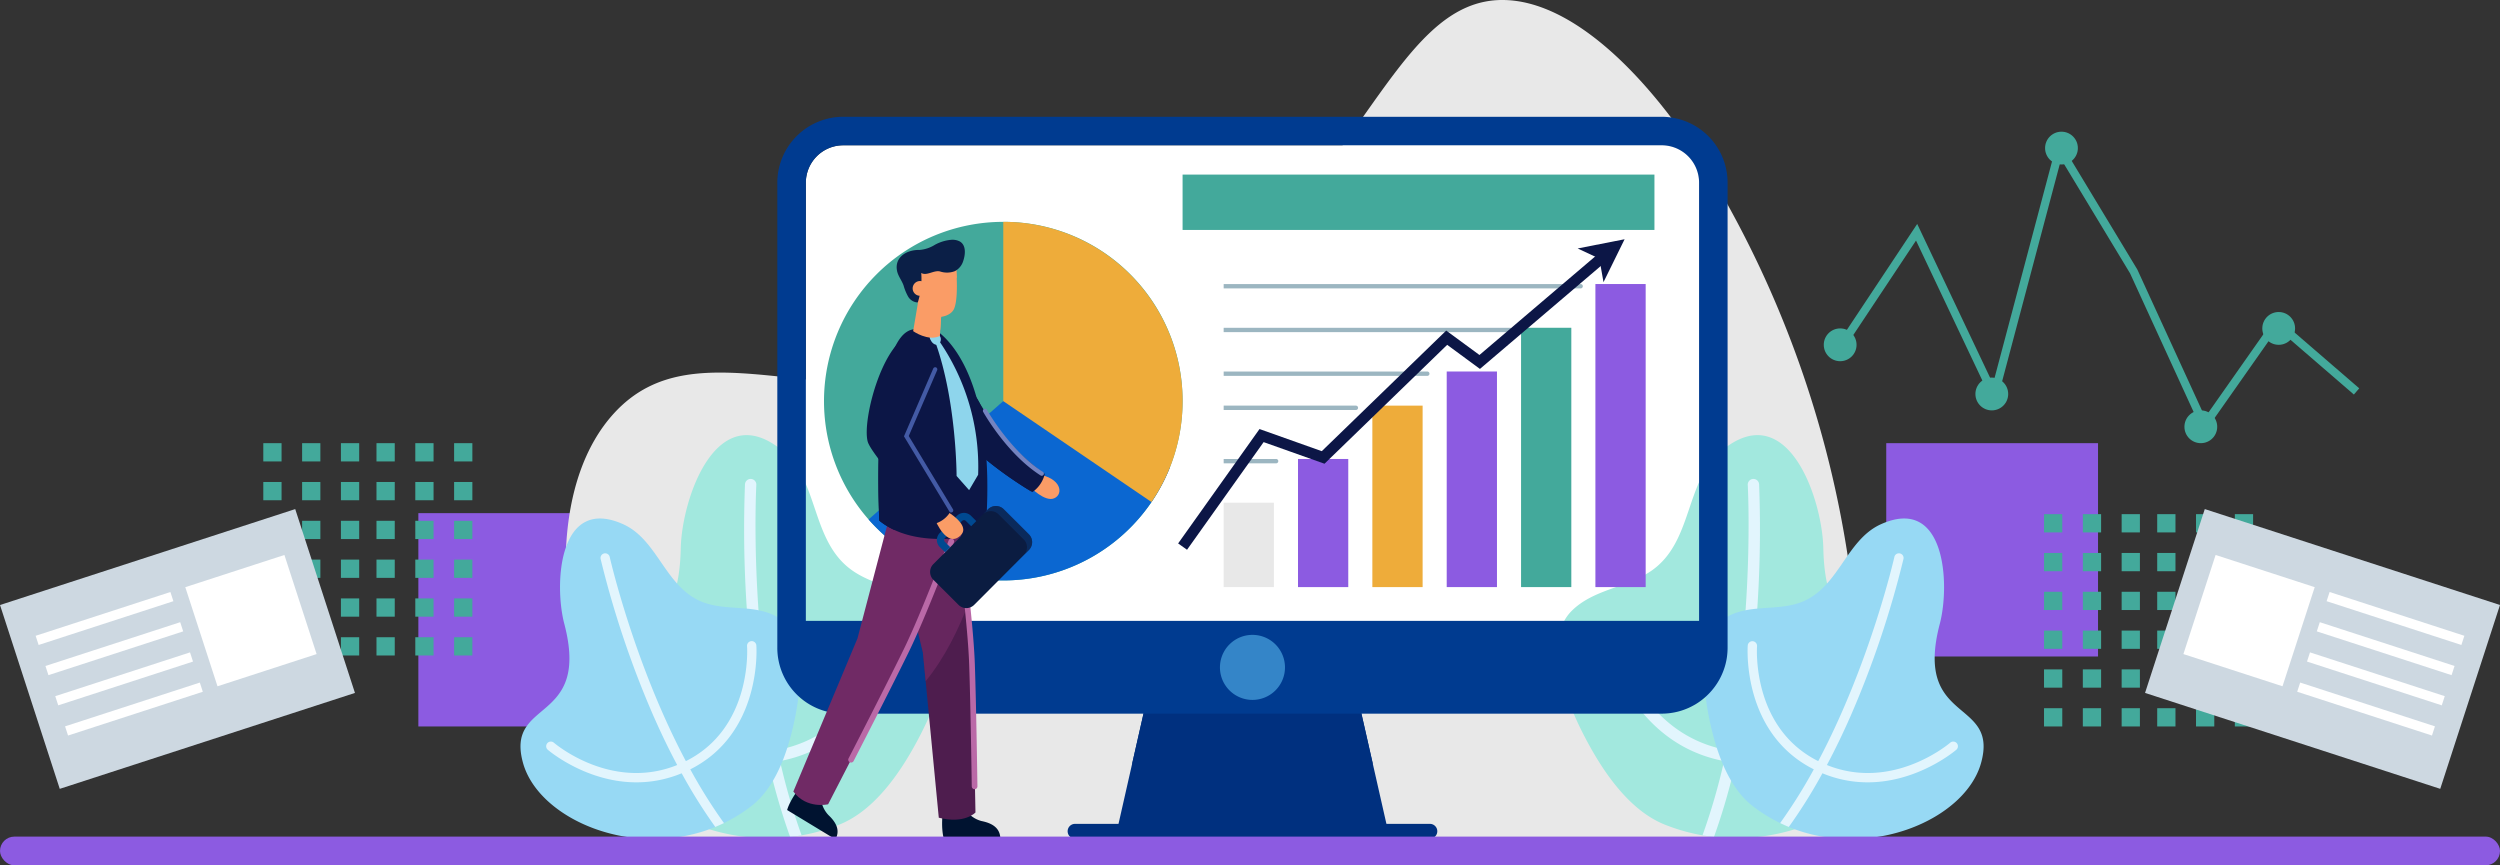 <svg xmlns="http://www.w3.org/2000/svg" xmlns:xlink="http://www.w3.org/1999/xlink" width="610" height="211.133" viewBox="0 0 610 211.133">
  <rect x="0" y="0" width="610" height="211.133" fill="#333333" stroke="none"/>
  <defs>
    <clipPath id="clip-path">
      <rect id="Rectángulo_63790" data-name="Rectángulo 63790" width="357" height="207.633" fill="none"/>
    </clipPath>
    <clipPath id="clip-path-3">
      <rect id="Rectángulo_63778" data-name="Rectángulo 63778" width="58.727" height="25.803" fill="none"/>
    </clipPath>
    <clipPath id="clip-path-4">
      <rect id="Rectángulo_63779" data-name="Rectángulo 63779" width="15.985" height="22.987" fill="none"/>
    </clipPath>
    <clipPath id="clip-path-5">
      <rect id="Rectángulo_63780" data-name="Rectángulo 63780" width="17.355" height="34.402" fill="none"/>
    </clipPath>
    <clipPath id="clip-path-6">
      <rect id="Rectángulo_63781" data-name="Rectángulo 63781" width="15.16" height="27.385" fill="none"/>
    </clipPath>
    <clipPath id="clip-path-7">
      <rect id="Rectángulo_63782" data-name="Rectángulo 63782" width="12.779" height="39.225" fill="none"/>
    </clipPath>
    <clipPath id="clip-path-8">
      <rect id="Rectángulo_63783" data-name="Rectángulo 63783" width="12.009" height="11.992" fill="none"/>
    </clipPath>
    <clipPath id="clip-path-9">
      <rect id="Rectángulo_63784" data-name="Rectángulo 63784" width="5.808" height="7.944" fill="none"/>
    </clipPath>
    <clipPath id="clip-path-10">
      <rect id="Rectángulo_63785" data-name="Rectángulo 63785" width="10.621" height="8.629" fill="none"/>
    </clipPath>
  </defs>
  <g id="Grupo_182868" data-name="Grupo 182868" transform="translate(-495 -386.867)">
    <g id="Grupo_182864" data-name="Grupo 182864" transform="translate(955.245 586.893) rotate(-90)">
      <rect id="Rectángulo_45220" data-name="Rectángulo 45220" width="52.05" height="51.675" transform="translate(91.892 51.675) rotate(180)" fill="#8c5be1"/>
      <g id="Grupo_152581" data-name="Grupo 152581" transform="translate(22.769 38.497)">
        <g id="Grupo_152556" data-name="Grupo 152556" transform="translate(0 27.617)">
          <rect id="Rectángulo_45221" data-name="Rectángulo 45221" width="4.456" height="4.456" transform="translate(47.349 18.94)" fill="#43a99b"/>
          <rect id="Rectángulo_45222" data-name="Rectángulo 45222" width="4.456" height="4.456" transform="translate(37.879 18.94)" fill="#43a99b"/>
          <rect id="Rectángulo_45223" data-name="Rectángulo 45223" width="4.456" height="4.456" transform="translate(28.409 18.94)" fill="#43a99b"/>
          <rect id="Rectángulo_45224" data-name="Rectángulo 45224" width="4.456" height="4.456" transform="translate(18.94 18.94)" fill="#43a99b"/>
          <rect id="Rectángulo_45225" data-name="Rectángulo 45225" width="4.456" height="4.456" transform="translate(9.47 18.94)" fill="#43a99b"/>
          <rect id="Rectángulo_45226" data-name="Rectángulo 45226" width="4.456" height="4.456" transform="translate(0 18.94)" fill="#43a99b"/>
          <rect id="Rectángulo_45232" data-name="Rectángulo 45232" width="4.456" height="4.456" transform="translate(47.349 9.47)" fill="#43a99b"/>
          <rect id="Rectángulo_45233" data-name="Rectángulo 45233" width="4.456" height="4.456" transform="translate(37.879 9.47)" fill="#43a99b"/>
          <rect id="Rectángulo_45234" data-name="Rectángulo 45234" width="4.456" height="4.456" transform="translate(28.409 9.47)" fill="#43a99b"/>
          <rect id="Rectángulo_45235" data-name="Rectángulo 45235" width="4.456" height="4.456" transform="translate(18.94 9.47)" fill="#43a99b"/>
          <rect id="Rectángulo_45236" data-name="Rectángulo 45236" width="4.456" height="4.456" transform="translate(9.47 9.47)" fill="#43a99b"/>
          <rect id="Rectángulo_45237" data-name="Rectángulo 45237" width="4.456" height="4.456" transform="translate(0 9.47)" fill="#43a99b"/>
          <rect id="Rectángulo_45243" data-name="Rectángulo 45243" width="4.456" height="4.456" transform="translate(47.349)" fill="#43a99b"/>
          <rect id="Rectángulo_45244" data-name="Rectángulo 45244" width="4.456" height="4.456" transform="translate(37.879)" fill="#43a99b"/>
          <rect id="Rectángulo_45245" data-name="Rectángulo 45245" width="4.456" height="4.456" transform="translate(28.409)" fill="#43a99b"/>
          <rect id="Rectángulo_45246" data-name="Rectángulo 45246" width="4.456" height="4.456" transform="translate(18.94)" fill="#43a99b"/>
          <rect id="Rectángulo_45247" data-name="Rectángulo 45247" width="4.456" height="4.456" transform="translate(9.47)" fill="#43a99b"/>
          <rect id="Rectángulo_45248" data-name="Rectángulo 45248" width="4.456" height="4.456" fill="#43a99b"/>
        </g>
        <g id="Grupo_152580" data-name="Grupo 152580" transform="translate(0)">
          <rect id="Rectángulo_45221-2" data-name="Rectángulo 45221" width="4.456" height="4.456" transform="translate(47.349 18.94)" fill="#43a99b"/>
          <rect id="Rectángulo_45222-2" data-name="Rectángulo 45222" width="4.456" height="4.456" transform="translate(37.879 18.94)" fill="#43a99b"/>
          <rect id="Rectángulo_45223-2" data-name="Rectángulo 45223" width="4.456" height="4.456" transform="translate(28.409 18.94)" fill="#43a99b"/>
          <rect id="Rectángulo_45224-2" data-name="Rectángulo 45224" width="4.456" height="4.456" transform="translate(18.94 18.94)" fill="#43a99b"/>
          <rect id="Rectángulo_45225-2" data-name="Rectángulo 45225" width="4.456" height="4.456" transform="translate(9.47 18.94)" fill="#43a99b"/>
          <rect id="Rectángulo_45226-2" data-name="Rectángulo 45226" width="4.456" height="4.456" transform="translate(0 18.94)" fill="#43a99b"/>
          <rect id="Rectángulo_45232-2" data-name="Rectángulo 45232" width="4.456" height="4.456" transform="translate(47.349 9.47)" fill="#43a99b"/>
          <rect id="Rectángulo_45233-2" data-name="Rectángulo 45233" width="4.456" height="4.456" transform="translate(37.879 9.47)" fill="#43a99b"/>
          <rect id="Rectángulo_45234-2" data-name="Rectángulo 45234" width="4.456" height="4.456" transform="translate(28.409 9.47)" fill="#43a99b"/>
          <rect id="Rectángulo_45235-2" data-name="Rectángulo 45235" width="4.456" height="4.456" transform="translate(18.94 9.47)" fill="#43a99b"/>
          <rect id="Rectángulo_45236-2" data-name="Rectángulo 45236" width="4.456" height="4.456" transform="translate(9.47 9.47)" fill="#43a99b"/>
          <rect id="Rectángulo_45237-2" data-name="Rectángulo 45237" width="4.456" height="4.456" transform="translate(0 9.47)" fill="#43a99b"/>
          <rect id="Rectángulo_45243-2" data-name="Rectángulo 45243" width="4.456" height="4.456" transform="translate(47.349)" fill="#43a99b"/>
          <rect id="Rectángulo_45244-2" data-name="Rectángulo 45244" width="4.456" height="4.456" transform="translate(37.879)" fill="#43a99b"/>
          <rect id="Rectángulo_45245-2" data-name="Rectángulo 45245" width="4.456" height="4.456" transform="translate(28.409)" fill="#43a99b"/>
          <rect id="Rectángulo_45246-2" data-name="Rectángulo 45246" width="4.456" height="4.456" transform="translate(18.94)" fill="#43a99b"/>
          <rect id="Rectángulo_45247-2" data-name="Rectángulo 45247" width="4.456" height="4.456" transform="translate(9.47)" fill="#43a99b"/>
          <rect id="Rectángulo_45248-2" data-name="Rectángulo 45248" width="4.456" height="4.456" fill="#43a99b"/>
        </g>
      </g>
    </g>
    <g id="Grupo_182865" data-name="Grupo 182865" transform="translate(648.755 472.232) rotate(90)">
      <rect id="Rectángulo_45220-2" data-name="Rectángulo 45220" width="52.05" height="51.675" transform="translate(91.892 51.675) rotate(180)" fill="#8c5be1"/>
      <g id="Grupo_152581-2" data-name="Grupo 152581" transform="translate(22.769 38.497)">
        <g id="Grupo_152556-2" data-name="Grupo 152556" transform="translate(0 27.617)">
          <rect id="Rectángulo_45221-3" data-name="Rectángulo 45221" width="4.456" height="4.456" transform="translate(47.349 18.94)" fill="#43a99b"/>
          <rect id="Rectángulo_45222-3" data-name="Rectángulo 45222" width="4.456" height="4.456" transform="translate(37.879 18.94)" fill="#43a99b"/>
          <rect id="Rectángulo_45223-3" data-name="Rectángulo 45223" width="4.456" height="4.456" transform="translate(28.409 18.94)" fill="#43a99b"/>
          <rect id="Rectángulo_45224-3" data-name="Rectángulo 45224" width="4.456" height="4.456" transform="translate(18.94 18.94)" fill="#43a99b"/>
          <rect id="Rectángulo_45225-3" data-name="Rectángulo 45225" width="4.456" height="4.456" transform="translate(9.47 18.94)" fill="#43a99b"/>
          <rect id="Rectángulo_45226-3" data-name="Rectángulo 45226" width="4.456" height="4.456" transform="translate(0 18.94)" fill="#43a99b"/>
          <rect id="Rectángulo_45232-3" data-name="Rectángulo 45232" width="4.456" height="4.456" transform="translate(47.349 9.47)" fill="#43a99b"/>
          <rect id="Rectángulo_45233-3" data-name="Rectángulo 45233" width="4.456" height="4.456" transform="translate(37.879 9.47)" fill="#43a99b"/>
          <rect id="Rectángulo_45234-3" data-name="Rectángulo 45234" width="4.456" height="4.456" transform="translate(28.409 9.47)" fill="#43a99b"/>
          <rect id="Rectángulo_45235-3" data-name="Rectángulo 45235" width="4.456" height="4.456" transform="translate(18.94 9.47)" fill="#43a99b"/>
          <rect id="Rectángulo_45236-3" data-name="Rectángulo 45236" width="4.456" height="4.456" transform="translate(9.47 9.47)" fill="#43a99b"/>
          <rect id="Rectángulo_45237-3" data-name="Rectángulo 45237" width="4.456" height="4.456" transform="translate(0 9.47)" fill="#43a99b"/>
          <rect id="Rectángulo_45243-3" data-name="Rectángulo 45243" width="4.456" height="4.456" transform="translate(47.349)" fill="#43a99b"/>
          <rect id="Rectángulo_45244-3" data-name="Rectángulo 45244" width="4.456" height="4.456" transform="translate(37.879)" fill="#43a99b"/>
          <rect id="Rectángulo_45245-3" data-name="Rectángulo 45245" width="4.456" height="4.456" transform="translate(28.409)" fill="#43a99b"/>
          <rect id="Rectángulo_45246-3" data-name="Rectángulo 45246" width="4.456" height="4.456" transform="translate(18.94)" fill="#43a99b"/>
          <rect id="Rectángulo_45247-3" data-name="Rectángulo 45247" width="4.456" height="4.456" transform="translate(9.47)" fill="#43a99b"/>
          <rect id="Rectángulo_45248-3" data-name="Rectángulo 45248" width="4.456" height="4.456" fill="#43a99b"/>
        </g>
        <g id="Grupo_152580-2" data-name="Grupo 152580" transform="translate(0)">
          <rect id="Rectángulo_45221-4" data-name="Rectángulo 45221" width="4.456" height="4.456" transform="translate(47.349 18.94)" fill="#43a99b"/>
          <rect id="Rectángulo_45222-4" data-name="Rectángulo 45222" width="4.456" height="4.456" transform="translate(37.879 18.94)" fill="#43a99b"/>
          <rect id="Rectángulo_45223-4" data-name="Rectángulo 45223" width="4.456" height="4.456" transform="translate(28.409 18.94)" fill="#43a99b"/>
          <rect id="Rectángulo_45224-4" data-name="Rectángulo 45224" width="4.456" height="4.456" transform="translate(18.94 18.94)" fill="#43a99b"/>
          <rect id="Rectángulo_45225-4" data-name="Rectángulo 45225" width="4.456" height="4.456" transform="translate(9.47 18.94)" fill="#43a99b"/>
          <rect id="Rectángulo_45226-4" data-name="Rectángulo 45226" width="4.456" height="4.456" transform="translate(0 18.94)" fill="#43a99b"/>
          <rect id="Rectángulo_45232-4" data-name="Rectángulo 45232" width="4.456" height="4.456" transform="translate(47.349 9.47)" fill="#43a99b"/>
          <rect id="Rectángulo_45233-4" data-name="Rectángulo 45233" width="4.456" height="4.456" transform="translate(37.879 9.47)" fill="#43a99b"/>
          <rect id="Rectángulo_45234-4" data-name="Rectángulo 45234" width="4.456" height="4.456" transform="translate(28.409 9.47)" fill="#43a99b"/>
          <rect id="Rectángulo_45235-4" data-name="Rectángulo 45235" width="4.456" height="4.456" transform="translate(18.94 9.47)" fill="#43a99b"/>
          <rect id="Rectángulo_45236-4" data-name="Rectángulo 45236" width="4.456" height="4.456" transform="translate(9.47 9.47)" fill="#43a99b"/>
          <rect id="Rectángulo_45237-4" data-name="Rectángulo 45237" width="4.456" height="4.456" transform="translate(0 9.47)" fill="#43a99b"/>
          <rect id="Rectángulo_45243-4" data-name="Rectángulo 45243" width="4.456" height="4.456" transform="translate(47.349)" fill="#43a99b"/>
          <rect id="Rectángulo_45244-4" data-name="Rectángulo 45244" width="4.456" height="4.456" transform="translate(37.879)" fill="#43a99b"/>
          <rect id="Rectángulo_45245-4" data-name="Rectángulo 45245" width="4.456" height="4.456" transform="translate(28.409)" fill="#43a99b"/>
          <rect id="Rectángulo_45246-4" data-name="Rectángulo 45246" width="4.456" height="4.456" transform="translate(18.94)" fill="#43a99b"/>
          <rect id="Rectángulo_45247-4" data-name="Rectángulo 45247" width="4.456" height="4.456" transform="translate(9.47)" fill="#43a99b"/>
          <rect id="Rectángulo_45248-4" data-name="Rectángulo 45248" width="4.456" height="4.456" fill="#43a99b"/>
        </g>
      </g>
    </g>
    <g id="Grupo_182863" data-name="Grupo 182863" transform="translate(622 386.867)">
      <g id="Grupo_182862" data-name="Grupo 182862" clip-path="url(#clip-path)">
        <g id="Grupo_182861" data-name="Grupo 182861">
          <g id="Grupo_182860" data-name="Grupo 182860" clip-path="url(#clip-path)">
            <path id="Trazado_234623" data-name="Trazado 234623" d="M346.807,165.121q-.014,1.572-.058,3.131c-.031,1.19-.08,2.375-.137,3.557-.013.258-.027.511-.04.764-.009.191-.022.382-.035.568q-.1,1.718-.24,3.424c-.013.146-.022.288-.036.435q-.486,5.695-1.43,11.185c-.009.071-.018.138-.031.209,0,0,0,0,0,.009-.115.679-.24,1.354-.364,2.025-.12.6-.24,1.208-.364,1.812q-.506,2.464-1.123,4.884l-.08.306q-.906,3.53-2.034,6.927a1.011,1.011,0,0,1-.036.107c-.355,1.066-.728,2.127-1.119,3.17H54.889q-1.006-1.439-1.958-2.908c-.084-.12-.164-.244-.24-.369a130.04,130.04,0,0,1-7.8-13.774q-.606-1.239-1.186-2.486-.453-.966-.879-1.932a133.438,133.438,0,0,1-6.03-16.291,109.626,109.626,0,0,1-4.844-36.459c.688-13.139,4.445-24.63,11.638-32.521,10.182-11.163,23.311-10.8,39.891-9.071,2.256.235,4.578.5,6.962.755q2.3.253,4.693.5c3.947.4,8.068.755,12.358.968.7.031,1.4.062,2.113.084,1.408.057,2.837.089,4.285.1q3.051.033,6.208-.075c.057,0,.111,0,.169,0,.178,0,.351-.013.529-.022q2.018-.073,4.089-.227c1.208-.084,2.425-.186,3.659-.311.564-.057,1.132-.12,1.7-.186.218-.027.44-.049.661-.08q3.777-.453,7.7-1.181a121.571,121.571,0,0,0,20.252-5.661,121.055,121.055,0,0,0,18.583-8.774,122.22,122.22,0,0,0,27.13-21.6A172.975,172.975,0,0,0,216.116,42.6c1.865-2.411,3.637-4.8,5.342-7.149q2.578-3.563,4.964-6.962C238.029,12.073,246.95-.671,261.532.026c12.872.617,27.006,11.554,40,28.627A184.041,184.041,0,0,1,315.352,49.9a257.19,257.19,0,0,1,29.3,85.676c.906,6.136,1.541,12.255,1.874,18.3.217,3.779.311,7.535.28,11.247" transform="translate(-20.82 0.001)" fill="#e8e8e8"/>
            <path id="Trazado_234624" data-name="Trazado 234624" d="M419.119,111.558V225.017a9.141,9.141,0,0,1-9.134,9.129H210.292a9.136,9.136,0,0,1-9.12-9.129V111.558a9.136,9.136,0,0,1,9.12-9.129H409.986a9.129,9.129,0,0,1,9.134,9.129" transform="translate(-131.544 -66.977)" fill="#fff"/>
            <path id="Trazado_234625" data-name="Trazado 234625" d="M769.365,404.821c-.93-.111-1.859-.242-2.792-.409a46.577,46.577,0,0,1-9.2-2.617c-9.012-3.59-15.528-13.623-19.77-21.855-3.97-7.723-10.452-23.105-2.772-30.475,5.378-5.17,13.31-5.476,19.279-9.616,10.188-7.06,8.1-21.694,16.992-29.173,16.165-13.588,24.7,11.6,24.95,23.705.633,31.1,23.018,16.343,23.134,36.475.105,17.45-23.842,36.924-49.825,33.966" transform="translate(-478.161 -200.588)" fill="#a2e8de"/>
            <path id="Trazado_234626" data-name="Trazado 234626" d="M844.7,388.592c-.69,4.955-1.582,10.241-2.754,15.651-.186.9-.392,1.813-.605,2.721a154.872,154.872,0,0,1-5.258,18.1c-.93-.111-1.859-.242-2.792-.409a154.236,154.236,0,0,0,5.268-18.132q.308-1.353.6-2.708c6.868-32.1,5.208-64.087,5.176-64.626a1.387,1.387,0,1,1,2.769-.157,287.636,287.636,0,0,1-2.4,49.555" transform="translate(-544.88 -220.835)" fill="#e2f5fd"/>
            <path id="Trazado_234627" data-name="Trazado 234627" d="M797.669,477.054c-1.074-.088-2.167-.224-3.285-.416-24.3-4.153-29.65-29.986-29.7-30.247a1.387,1.387,0,0,1,2.722-.537c.048.242,5.058,24.222,27.446,28.049,22.472,3.84,35.563-15.911,35.693-16.111a1.387,1.387,0,0,1,2.329,1.509c-.133.206-12.967,19.569-35.2,17.753" transform="translate(-500.001 -290.808)" fill="#e2f5fd"/>
            <path id="Trazado_234628" data-name="Trazado 234628" d="M855.084,440.8c-.709-.3-1.412-.608-2.111-.949a38.209,38.209,0,0,1-6.667-4.126c-6.3-4.852-9.193-14.228-10.692-21.672-1.4-6.982-3.063-20.569,4.647-24.659,5.4-2.872,11.726-1.335,17.363-3.262,9.62-3.284,11.253-15.3,19.945-19.2,15.8-7.093,16.88,14.69,14.364,24.293C885.458,415.9,906.423,409.281,902,425.186c-3.83,13.788-27.086,23.778-46.917,15.618" transform="translate(-545.62 -239.023)" fill="#97d9f4"/>
            <path id="Trazado_234629" data-name="Trazado 234629" d="M905.106,430c-1.655,3.754-3.544,7.723-5.682,11.727-.349.671-.715,1.342-1.087,2.01a127.043,127.043,0,0,1-8.208,13.1c-.709-.3-1.412-.608-2.111-.949a126.452,126.452,0,0,0,8.221-13.121q.547-1,1.078-2c12.614-23.776,18.48-49.382,18.575-49.814a1.137,1.137,0,1,1,2.219.5,235.884,235.884,0,0,1-13,38.549" transform="translate(-580.665 -255.058)" fill="#e2f5fd"/>
            <path id="Trazado_234630" data-name="Trazado 234630" d="M884.261,484.551c-.828-.31-1.659-.663-2.5-1.064-18.233-8.725-16.662-30.3-16.644-30.518a1.138,1.138,0,0,1,2.267.187c-.016.2-1.442,20.24,15.359,28.279,16.864,8.068,31.619-4.576,31.766-4.7a1.138,1.138,0,0,1,1.5,1.713c-.151.132-14.617,12.528-31.749,6.108" transform="translate(-565.665 -295.509)" fill="#e2f5fd"/>
            <path id="Trazado_234631" data-name="Trazado 234631" d="M95.967,404.821c.931-.111,1.859-.242,2.792-.409a46.577,46.577,0,0,0,9.2-2.617c9.012-3.59,15.528-13.623,19.77-21.855,3.97-7.723,10.453-23.105,2.772-30.475-5.378-5.17-13.31-5.476-19.279-9.616-10.188-7.06-8.1-21.694-16.992-29.173-16.165-13.588-24.7,11.6-24.95,23.705-.633,31.1-23.018,16.343-23.134,36.475-.106,17.45,23.841,36.924,49.825,33.966" transform="translate(-30.172 -200.588)" fill="#a2e8de"/>
            <path id="Trazado_234632" data-name="Trazado 234632" d="M160.259,388.592c.69,4.955,1.581,10.241,2.754,15.651.185.9.391,1.813.605,2.721a154.922,154.922,0,0,0,5.258,18.1c.931-.111,1.859-.242,2.792-.409a154.162,154.162,0,0,1-5.268-18.132q-.309-1.353-.6-2.708c-6.868-32.1-5.208-64.087-5.176-64.626a1.387,1.387,0,1,0-2.769-.157,287.662,287.662,0,0,0,2.4,49.555" transform="translate(-103.081 -220.835)" fill="#e2f5fd"/>
            <path id="Trazado_234633" data-name="Trazado 234633" d="M104.491,477.054c1.074-.088,2.167-.224,3.285-.416,24.3-4.153,29.65-29.986,29.7-30.247a1.387,1.387,0,0,0-2.722-.537c-.048.242-5.058,24.222-27.446,28.049-22.472,3.84-35.563-15.911-35.693-16.111a1.387,1.387,0,1,0-2.328,1.509c.133.206,12.967,19.569,35.2,17.753" transform="translate(-45.16 -290.808)" fill="#e2f5fd"/>
            <path id="Trazado_234634" data-name="Trazado 234634" d="M47.536,440.8c.709-.3,1.412-.608,2.111-.949a38.2,38.2,0,0,0,6.667-4.126c6.3-4.852,9.193-14.228,10.693-21.672,1.4-6.982,3.063-20.569-4.648-24.659-5.4-2.872-11.726-1.335-17.363-3.262-9.62-3.284-11.253-15.3-19.945-19.2-15.8-7.093-16.881,14.69-14.364,24.293C17.162,415.9-3.8,409.281.619,425.186,4.449,438.974,27.7,448.964,47.536,440.8" transform="translate(0 -239.023)" fill="#97d9f4"/>
            <path id="Trazado_234635" data-name="Trazado 234635" d="M69.449,430c1.655,3.754,3.544,7.723,5.682,11.727.349.671.715,1.342,1.087,2.01a127.04,127.04,0,0,0,8.208,13.1c.709-.3,1.412-.608,2.111-.949a126.447,126.447,0,0,1-8.221-13.121q-.547-1-1.078-2c-12.614-23.776-18.48-49.382-18.575-49.814a1.137,1.137,0,1,0-2.219.5,235.89,235.89,0,0,0,13,38.549" transform="translate(-36.891 -255.058)" fill="#e2f5fd"/>
            <path id="Trazado_234636" data-name="Trazado 234636" d="M50.242,484.551c.828-.31,1.659-.663,2.5-1.064,18.233-8.725,16.662-30.3,16.644-30.518a1.138,1.138,0,0,0-2.268.187c.016.2,1.442,20.24-15.358,28.279-16.864,8.068-31.619-4.576-31.766-4.7a1.138,1.138,0,0,0-1.5,1.713c.151.132,14.617,12.528,31.749,6.108" transform="translate(-11.838 -295.509)" fill="#e2f5fd"/>
            <path id="Trazado_234637" data-name="Trazado 234637" d="M301.462,200.141A43.746,43.746,0,1,1,257.71,156.4a43.626,43.626,0,0,1,43.753,43.74" transform="translate(-139.913 -102.269)" fill="#43a99b"/>
            <path id="Trazado_234638" data-name="Trazado 234638" d="M318.951,298.881a43.749,43.749,0,0,1-73.55,12.767l32.862-28.873h27.272Z" transform="translate(-160.465 -184.903)" fill="#0b67d1"/>
            <path id="Trazado_234639" data-name="Trazado 234639" d="M384.1,200.141a43.5,43.5,0,0,1-7.59,24.621l-36.162-24.621V156.4a43.741,43.741,0,0,1,43.753,43.74" transform="translate(-222.548 -102.269)" fill="#eeac3a"/>
            <rect id="Rectángulo_63772" data-name="Rectángulo 63772" width="12.264" height="73.948" transform="translate(262.279 69.304)" fill="#8c5be1"/>
            <rect id="Rectángulo_63773" data-name="Rectángulo 63773" width="12.264" height="63.276" transform="translate(244.138 79.975)" fill="#43a99b"/>
            <rect id="Rectángulo_63774" data-name="Rectángulo 63774" width="12.264" height="52.605" transform="translate(225.997 90.646)" fill="#8c5be1"/>
            <rect id="Rectángulo_63775" data-name="Rectángulo 63775" width="12.264" height="44.279" transform="translate(207.855 98.973)" fill="#eeac3a"/>
            <rect id="Rectángulo_63776" data-name="Rectángulo 63776" width="12.264" height="31.263" transform="translate(189.714 111.989)" fill="#8c5be1"/>
            <rect id="Rectángulo_63777" data-name="Rectángulo 63777" width="12.264" height="20.591" transform="translate(171.573 122.66)" fill="#e8e8e8"/>
            <path id="Trazado_234640" data-name="Trazado 234640" d="M582.819,200.243h-87.1v1.067h87.1a.535.535,0,0,0,.534-.533.529.529,0,0,0-.534-.534" transform="translate(-324.145 -130.937)" fill="#9cb6c1"/>
            <path id="Trazado_234641" data-name="Trazado 234641" d="M566.15,231.609a.535.535,0,0,1-.534.534h-69.9v-1.067h69.9a.529.529,0,0,1,.534.534" transform="translate(-324.145 -151.097)" fill="#9cb6c1"/>
            <path id="Trazado_234642" data-name="Trazado 234642" d="M545.938,262.441a.542.542,0,0,1-.534.534H495.719v-1.067H545.4a.535.535,0,0,1,.534.534" transform="translate(-324.145 -171.258)" fill="#9cb6c1"/>
            <path id="Trazado_234643" data-name="Trazado 234643" d="M528.513,286.49a.529.529,0,0,1-.534.534H495.72v-1.067h32.259a.528.528,0,0,1,.534.534" transform="translate(-324.146 -186.983)" fill="#9cb6c1"/>
            <path id="Trazado_234644" data-name="Trazado 234644" d="M509.048,324.1a.535.535,0,0,1-.534.534H495.72v-1.067h12.795a.528.528,0,0,1,.534.534" transform="translate(-324.146 -211.579)" fill="#9cb6c1"/>
            <path id="Trazado_234645" data-name="Trazado 234645" d="M486.88,499.049H421.333L424.743,484l5.852-25.8.684-3.019h45.655l.684,3.019L483.47,484Z" transform="translate(-275.505 -297.636)" fill="#00307f"/>
            <g id="Grupo_182832" data-name="Grupo 182832" transform="translate(149.238 160.562)" style="mix-blend-mode: multiply;isolation: isolate">
              <g id="Grupo_182831" data-name="Grupo 182831">
                <g id="Grupo_182830" data-name="Grupo 182830" clip-path="url(#clip-path-3)">
                  <path id="Trazado_234646" data-name="Trazado 234646" d="M489.913,489.7H431.186l5.852-25.8h47.023Z" transform="translate(-431.186 -463.902)" fill="#00307f"/>
                </g>
              </g>
            </g>
            <path id="Trazado_234647" data-name="Trazado 234647" d="M356.442,337.121s3.628,3.817,5.938,2.807,1.768-4.993-4.174-5.873-1.764,3.066-1.764,3.066" transform="translate(-232.14 -218.351)" fill="#fa9c66"/>
            <path id="Trazado_234648" data-name="Trazado 234648" d="M309.833,281.2c-.04.151-.084.3-.129.444a7.5,7.5,0,0,1-2.455,3.646,4.176,4.176,0,0,1-.467.324l-.035-.022c-.626-.364-9.525-5.617-15.8-12.038a36.714,36.714,0,0,1-2.566-2.9,66.473,66.473,0,0,1-10.2-17.455l10.839-.018A54.487,54.487,0,0,0,293.2,262.6l0,0a.177.177,0,0,0,.023.04.311.311,0,0,1,.018.036c.155.28.311.551.471.821.022.04.044.08.071.124a56.008,56.008,0,0,0,16.052,17.57" transform="translate(-181.901 -165.551)" fill="#0c1646"/>
            <g id="Grupo_182835" data-name="Grupo 182835" transform="translate(108.862 97.051)" style="mix-blend-mode: multiply;isolation: isolate">
              <g id="Grupo_182834" data-name="Grupo 182834">
                <g id="Grupo_182833" data-name="Grupo 182833" clip-path="url(#clip-path-4)">
                  <path id="Trazado_234649" data-name="Trazado 234649" d="M330.513,303.39c-.626-.364-9.524-5.617-15.8-12.038l-.182-4.156,2.434-6.793,0,0a.165.165,0,0,0,.022.04.305.305,0,0,1,.018.036c.08.129.244.413.471.821.022.04.044.08.071.124a78.974,78.974,0,0,1,4.414,11.354c1.51,5.138,8,10.23,8.552,10.608" transform="translate(-314.528 -280.403)" fill="#0c1646"/>
                </g>
              </g>
            </g>
            <path id="Trazado_234650" data-name="Trazado 234650" d="M407.2,86.1a16.126,16.126,0,0,0-8.1-3.619,15.454,15.454,0,0,0-2.269-.164H197.137A16.107,16.107,0,0,0,181.054,98.4V211.862a16.065,16.065,0,0,0,16.083,16.091H396.83c.169,0,.337,0,.5-.009.493-.013.981-.053,1.461-.111a16.046,16.046,0,0,0,2.367-.471c.462-.129.914-.28,1.358-.449a14.625,14.625,0,0,0,1.723-.773q.453-.233.893-.493v0a15.712,15.712,0,0,0,2.438-1.812,16.069,16.069,0,0,0,4.587-7.078,14.515,14.515,0,0,0,.435-1.652,13.278,13.278,0,0,0,.222-1.412,15.593,15.593,0,0,0,.107-1.829V98.4A16.071,16.071,0,0,0,407.2,86.1M188.016,98.4a9.136,9.136,0,0,1,9.12-9.129H396.83a9.129,9.129,0,0,1,9.134,9.129V211.862a9.139,9.139,0,0,1-9.134,9.129H197.137a9.128,9.128,0,0,1-9.12-9.129Z" transform="translate(-118.389 -53.823)" fill="#003b90"/>
            <path id="Trazado_234651" data-name="Trazado 234651" d="M416.026,437.678v6.554a12.614,12.614,0,0,1-12.611,12.611H203.721a12.606,12.606,0,0,1-12.6-12.611v-6.554Z" transform="translate(-124.971 -286.193)" fill="#003b90"/>
            <path id="Trazado_234652" data-name="Trazado 234652" d="M474.117,584.41H387.529a1.8,1.8,0,1,1,0-3.607h86.589a1.8,1.8,0,1,1,0,3.607" transform="translate(-252.221 -379.78)" fill="#00307f"/>
            <path id="Trazado_234653" data-name="Trazado 234653" d="M302.389,564.024a6.762,6.762,0,0,0,4.473,3.78c3.161.634,4.441,2.05,4.581,4.112l-13.789.182s-.878-2.54-.1-7.729,4.837-.345,4.837-.345" transform="translate(-194.357 -367.466)" fill="#001330"/>
            <path id="Trazado_234654" data-name="Trazado 234654" d="M196.272,551.712a6.762,6.762,0,0,0,1.791,5.576c2.345,2.212,2.681,4.092,1.707,5.915l-11.791-7.15s.6-2.62,4.008-6.61,4.285,2.269,4.285,2.269" transform="translate(-122.917 -358.404)" fill="#001330"/>
            <path id="Trazado_234655" data-name="Trazado 234655" d="M281.371,414.393s-2.629,2.877-8.947,1.274l-3.1-32.223-.107-1.083-.675-7.029-1.341-5.59-.187-.777-6.479-26.975.475-.821,5.688-9.782.479-.83,9.307,5.107s.089.639.235,1.763c.062.466.133,1.008.218,1.62.151,1.141.328,2.527.529,4.09.7,5.488,1.638,13.13,2.327,19.9.67,6.6,1.105,12.366.857,14.493-.013.107.724,36.868.724,36.868" transform="translate(-170.36 -216.147)" fill="#4e1d4e"/>
            <path id="Trazado_234656" data-name="Trazado 234656" d="M233.761,343.065s-.337.906-.923,2.447v0c-.746,1.985-1.9,5.018-3.25,8.507-2.362,6.11-10.746,25.785-10.95,26.18-.164.319-3.566,6.918-7.349,14.262-4.9,9.515-10.444,20.288-10.444,20.288s-5.257,1.27-8.485-3.113l10.346-24.706.2-.466,2.846-6.8,2.26-5.4.089-.342,8.41-32.032.209-.79,5.493-3.384,5.768-3.552.066.107,2.837,4.365Z" transform="translate(-125.782 -218.505)" fill="#702a65"/>
            <path id="Trazado_234657" data-name="Trazado 234657" d="M278.423,281.841s-12.748,3.69-22.317-.813a17.742,17.742,0,0,1-2.216-1.23c-.466-.307-.919-.64-1.358-.995,0,0-.187-3.548-.222-8.69-.031-4.653.067-10.608.538-16.42.888-10.843,3.095-21.185,8.263-21.607h4.8s15.887,7.877,12.513,49.753" transform="translate(-164.979 -151.76)" fill="#0c1646"/>
            <g id="Grupo_182838" data-name="Grupo 182838" transform="translate(87.728 90.124)" style="mix-blend-mode: multiply;isolation: isolate">
              <g id="Grupo_182837" data-name="Grupo 182837">
                <g id="Grupo_182836" data-name="Grupo 182836" clip-path="url(#clip-path-5)">
                  <path id="Trazado_234658" data-name="Trazado 234658" d="M266.928,260.391s-2.98,6.905-1.245,13.719c1.511,5.934-1.5,11.7,5.139,20.683L253.467,274.11l7.639-13.719Z" transform="translate(-253.467 -260.391)" fill="#0c1646"/>
                </g>
              </g>
            </g>
            <g id="Grupo_182841" data-name="Grupo 182841" transform="translate(87.326 101.886)" style="mix-blend-mode: multiply;isolation: isolate">
              <g id="Grupo_182840" data-name="Grupo 182840">
                <g id="Grupo_182839" data-name="Grupo 182839" clip-path="url(#clip-path-6)">
                  <path id="Trazado_234659" data-name="Trazado 234659" d="M267.464,317.015l-1.687,3.339c-2.42-.528-6.9,1.47-9.671,1.4a17.783,17.783,0,0,1-2.215-1.23c-.467-.306-.919-.64-1.359-.995,0,0-.186-3.548-.222-8.689-.031-4.653.067-10.608.538-16.42l.058-.049Z" transform="translate(-252.304 -294.374)" fill="#0c1646"/>
                </g>
              </g>
            </g>
            <g id="Grupo_182844" data-name="Grupo 182844" transform="translate(96.652 126.989)" opacity="0.7" style="mix-blend-mode: multiply;isolation: isolate">
              <g id="Grupo_182843" data-name="Grupo 182843">
                <g id="Grupo_182842" data-name="Grupo 182842" clip-path="url(#clip-path-7)">
                  <path id="Trazado_234660" data-name="Trazado 234660" d="M292.03,386.8c-2.389,6.345-5.834,13.552-10.577,19.329l-.675-7.029-1.341-5.59-.187-.777c2.607-6.168,5.826-13.871,7.153-17.3,1.35-3.49,2.5-6.523,3.25-8.508v0l.049-.018c.7,5.488,1.638,13.13,2.327,19.9" transform="translate(-279.251 -366.901)" fill="#702a65"/>
                </g>
              </g>
            </g>
            <path id="Trazado_234661" data-name="Trazado 234661" d="M231.748,434.336a.692.692,0,0,1-.615-1.009c.09-.174,9.022-17.526,13.452-26.592,4.418-9.043,10.9-26.42,10.969-26.594a.692.692,0,1,1,1.3.483c-.065.175-6.575,17.615-11.023,26.719-4.436,9.08-13.376,26.444-13.465,26.619a.693.693,0,0,1-.616.375" transform="translate(-151.085 -248.275)" fill="#ba69a7"/>
            <path id="Trazado_234662" data-name="Trazado 234662" d="M312.287,443.23a.692.692,0,0,1-.692-.683c0-.2-.278-19.71-.632-29.795-.353-10.058-2.8-28.444-2.824-28.629a.692.692,0,0,1,1.372-.183c.025.185,2.48,18.638,2.836,28.764.354,10.1.63,29.627.632,29.824a.692.692,0,0,1-.683.7Z" transform="translate(-201.485 -250.662)" fill="#ba69a7"/>
            <path id="Trazado_234663" data-name="Trazado 234663" d="M289.556,374.716l6.137,6.121a2.706,2.706,0,0,0,3.824,0l13.352-13.386a2.706,2.706,0,0,0,0-3.824l-6.137-6.121a2.706,2.706,0,0,0-3.824,0l-13.352,13.386a2.706,2.706,0,0,0,0,3.824" transform="translate(-188.818 -233.25)" fill="#0b1c41"/>
            <path id="Trazado_234664" data-name="Trazado 234664" d="M294.258,369.9l1.289,1.286,1.254-1.258-1.289-1.285a.645.645,0,0,1-.183-.352.659.659,0,0,1,.181-.578l4.174-4.185a.659.659,0,0,1,.932,0l1.289,1.285,1.254-1.257-1.289-1.285a2.438,2.438,0,0,0-3.444.007l-4.174,4.184a2.437,2.437,0,0,0-.672,2.145,2.4,2.4,0,0,0,.677,1.3" transform="translate(-191.945 -236.417)" fill="#004990"/>
            <g id="Grupo_182847" data-name="Grupo 182847" transform="translate(112.831 123.462)" opacity="0.5" style="mix-blend-mode: multiply;isolation: isolate">
              <g id="Grupo_182846" data-name="Grupo 182846">
                <g id="Grupo_182845" data-name="Grupo 182845" clip-path="url(#clip-path-8)">
                  <path id="Trazado_234665" data-name="Trazado 234665" d="M335.961,368.7l1.254-1.257a2.706,2.706,0,0,0,0-3.824l-6.137-6.121a2.706,2.706,0,0,0-3.824,0l-1.254,1.258a2.706,2.706,0,0,1,3.824,0l6.137,6.121a2.706,2.706,0,0,1,0,3.824" transform="translate(-325.995 -356.712)" fill="#0a3778"/>
                </g>
              </g>
            </g>
            <path id="Trazado_234666" data-name="Trazado 234666" d="M289.121,233.61c.608-.292,1.438.17,1.853,1.034a1.548,1.548,0,0,1-.348,2.093c-.608.293-1.438-.17-1.853-1.034a1.548,1.548,0,0,1,.348-2.094" transform="translate(-188.673 -152.698)" fill="#8ed5ec"/>
            <path id="Trazado_234667" data-name="Trazado 234667" d="M294.951,360.027s6.134,3.438,3.685,5.95c-3.379,3.467-6.276-3.681-6.276-3.681Z" transform="translate(-191.171 -235.418)" fill="#fa9c66"/>
            <path id="Trazado_234668" data-name="Trazado 234668" d="M283.941,210.189l-.182,2.824-.32,4.884-.1,1.519c-2.864,1.4-6.518-1.177-6.518-1.177l1.155-6.825.035-.218,2.194-.373Z" transform="translate(-181.011 -137.44)" fill="#fa9c66"/>
            <path id="Trazado_234669" data-name="Trazado 234669" d="M262.122,245.928l-8.36,19.367,10.928,18.1a6.5,6.5,0,0,1-4.283,3.34s-15.077-16.635-16.066-20.071c-1.18-4.1,1.9-17.686,7.067-23.7Z" transform="translate(-159.609 -158.873)" fill="#0c1646"/>
            <path id="Trazado_234670" data-name="Trazado 234670" d="M508.968,455.506a7.934,7.934,0,1,1-7.935-7.935,7.935,7.935,0,0,1,7.935,7.935" transform="translate(-322.432 -292.662)" fill="#3485c8"/>
            <g id="Grupo_182850" data-name="Grupo 182850" transform="translate(96.94 72.514)" style="mix-blend-mode: multiply;isolation: isolate">
              <g id="Grupo_182849" data-name="Grupo 182849">
                <g id="Grupo_182848" data-name="Grupo 182848" clip-path="url(#clip-path-9)">
                  <path id="Trazado_234671" data-name="Trazado 234671" d="M285.89,212.569l-.32,4.884a8.2,8.2,0,0,1-5.461-6.483,1.5,1.5,0,0,1-.027-.169l.848-1.292,1.408.87Z" transform="translate(-280.082 -209.51)" fill="#fa9c66"/>
                </g>
              </g>
            </g>
            <path id="Trazado_234672" data-name="Trazado 234672" d="M287.585,194.237c-1.341,2.553-8.317,3.277-9.289-3.738-.026-.173-.044-.351-.062-.533a12.964,12.964,0,0,1-.022-2.264,8.55,8.55,0,0,1,.1-.879,6.31,6.31,0,0,1,3-4.742,4.622,4.622,0,0,1,1.417-.559l.1.03,5.293,1.665s.138,1.376.209,3.193c.107,2.664.076,6.274-.741,7.828" transform="translate(-181.894 -118.695)" fill="#fa9c66"/>
            <g id="Grupo_182853" data-name="Grupo 182853" transform="translate(95.812 62.857)" style="mix-blend-mode: multiply;isolation: isolate">
              <g id="Grupo_182852" data-name="Grupo 182852">
                <g id="Grupo_182851" data-name="Grupo 182851" clip-path="url(#clip-path-10)">
                  <path id="Trazado_234673" data-name="Trazado 234673" d="M287.445,186.468a3.508,3.508,0,0,1-3.5.475c-3.095-1.128-2.593.688-4.387.266a1.816,1.816,0,0,1,.732,1.692,2.169,2.169,0,0,1-.741,1.137c-.83.75-1.488-.72-1.949-2.469-.058-.227-.116-.458-.169-.688-.4-1.732-.6-3.486-.6-3.486l3.605-1.256,1.514-.529,5.293,1.665s.138,1.376.209,3.193" transform="translate(-276.824 -181.61)" fill="#fa9c66"/>
                </g>
              </g>
            </g>
            <path id="Trazado_234674" data-name="Trazado 234674" d="M265.27,176.565c.244,1.3,1.168,2.376,1.606,3.624a12.389,12.389,0,0,0,1.1,2.685,2.889,2.889,0,0,0,2.368,1.458,18.809,18.809,0,0,0,.843-7.213c1.3.828,3.092-.743,4.589-.357a5.355,5.355,0,0,0,3.622-.078,4.156,4.156,0,0,0,2.028-2.467c.523-1.55.8-3.927-.925-4.822a3.9,3.9,0,0,0-2-.358,10.235,10.235,0,0,0-3.952,1.2,8.335,8.335,0,0,1-3.729,1.271c-3.193-.068-6.166,1.766-5.547,5.061" transform="translate(-173.403 -110.526)" fill="#0b1f47"/>
            <path id="Trazado_234675" data-name="Trazado 234675" d="M276.47,199.908a1.8,1.8,0,1,0,1.816-1.786,1.8,1.8,0,0,0-1.816,1.786" transform="translate(-180.78 -129.55)" fill="#fa9c66"/>
            <path id="Trazado_234676" data-name="Trazado 234676" d="M292.394,240.183C297.6,254.592,297.6,272.9,297.6,272.9l3.057,3.452,2.2-3.746a54.139,54.139,0,0,0-9.663-32.877Z" transform="translate(-191.193 -156.759)" fill="#8ed5ec"/>
            <rect id="Rectángulo_63786" data-name="Rectángulo 63786" width="115.135" height="13.508" transform="translate(161.55 42.599)" fill="#43a99b"/>
            <path id="Trazado_234679" data-name="Trazado 234679" d="M281.862,294.33a.519.519,0,0,1-.445-.251L270.35,275.747l7.141-16.544a.519.519,0,1,1,.953.412l-6.929,16.054,10.79,17.874a.519.519,0,0,1-.176.713.514.514,0,0,1-.268.075" transform="translate(-176.779 -169.284)" fill="#435aa5"/>
            <path id="Trazado_234680" data-name="Trazado 234680" d="M340.353,304.5a.519.519,0,0,1-.279-.081c-8.18-5.218-13.781-15.1-14.015-15.516a.519.519,0,0,1,.906-.508c.056.1,5.712,10.074,13.668,15.148a.519.519,0,0,1-.28.957" transform="translate(-213.163 -188.404)" fill="#7483c0"/>
            <path id="Trazado_234681" data-name="Trazado 234681" d="M465.792,250.921l-2.171-1.545,19.858-27.913,15.19,5.4,30.365-29.428,8.108,5.961,29.121-24.8,1.727,2.028-30.727,26.17-7.993-5.876-29.936,29.011-14.853-5.276Z" transform="translate(-303.157 -116.778)" fill="#0c1646"/>
            <path id="Trazado_234682" data-name="Trazado 234682" d="M751.593,179.133l-1.015-5.746-5.284-2.475,11.447-2.247Z" transform="translate(-487.34 -110.288)" fill="#0c1646"/>
          </g>
        </g>
      </g>
    </g>
    <rect id="Rectángulo_63791" data-name="Rectángulo 63791" width="610" height="7" rx="3.5" transform="translate(495 591)" fill="#8c5be1"/>
    <g id="Grupo_182866" data-name="Grupo 182866" transform="translate(-1570.105 -2245)">
      <rect id="Rectángulo_63793" data-name="Rectángulo 63793" width="75.74" height="47.17" transform="matrix(0.951, 0.309, -0.309, 0.951, 2603.072, 2756.081)" fill="#cdd8e1"/>
      <rect id="Rectángulo_63794" data-name="Rectángulo 63794" width="25.429" height="25.429" transform="matrix(0.951, 0.309, -0.309, 0.951, 2605.711, 2767.278)" fill="#fff"/>
      <rect id="Rectángulo_63795" data-name="Rectángulo 63795" width="34.577" height="2.356" transform="matrix(0.951, 0.309, -0.309, 0.951, 2633.527, 2776.316)" fill="#fff"/>
      <rect id="Rectángulo_63796" data-name="Rectángulo 63796" width="34.577" height="2.356" transform="matrix(0.951, 0.309, -0.309, 0.951, 2631.134, 2783.681)" fill="#fff"/>
      <rect id="Rectángulo_63797" data-name="Rectángulo 63797" width="34.577" height="2.356" transform="matrix(0.951, 0.309, -0.309, 0.951, 2626.347, 2798.412)" fill="#fff"/>
      <rect id="Rectángulo_63798" data-name="Rectángulo 63798" width="34.577" height="2.356" transform="matrix(0.951, 0.309, -0.309, 0.951, 2628.741, 2791.047)" fill="#fff"/>
    </g>
    <g id="Grupo_182867" data-name="Grupo 182867" transform="translate(495 511.081)">
      <rect id="Rectángulo_63793-2" data-name="Rectángulo 63793" width="75.74" height="47.169" transform="matrix(-0.951, 0.309, -0.309, -0.951, 86.609, 44.861)" fill="#cdd8e1"/>
      <rect id="Rectángulo_63794-2" data-name="Rectángulo 63794" width="25.43" height="25.429" transform="matrix(-0.951, 0.309, -0.309, -0.951, 77.253, 35.381)" fill="#fff"/>
      <rect id="Rectángulo_63795-2" data-name="Rectángulo 63795" width="34.577" height="2.356" transform="matrix(-0.951, 0.309, -0.309, -0.951, 42.306, 22.476)" fill="#fff"/>
      <rect id="Rectángulo_63796-2" data-name="Rectángulo 63796" width="34.577" height="2.356" transform="matrix(-0.951, 0.309, -0.309, -0.951, 44.699, 29.841)" fill="#fff"/>
      <rect id="Rectángulo_63797-2" data-name="Rectángulo 63797" width="34.577" height="2.356" transform="matrix(-0.951, 0.309, -0.309, -0.951, 49.486, 44.572)" fill="#fff"/>
      <rect id="Rectángulo_63798-2" data-name="Rectángulo 63798" width="34.577" height="2.356" transform="matrix(-0.951, 0.309, -0.309, -0.951, 47.092, 37.206)" fill="#fff"/>
    </g>
    <path id="Trazado_234683" data-name="Trazado 234683" d="M6585.748-10261.1l17.654-26.585,18.9,39.878,15.993-60.232,18.07,29.908,17.239,37.594,17.654-25.132,19.489,16.824" transform="translate(-5640.748 10731.22)" fill="none" stroke="#43a99b" stroke-width="2"/>
    <circle id="Elipse_6319" data-name="Elipse 6319" cx="4" cy="4" r="4" transform="translate(977 479)" fill="#43a99b"/>
    <circle id="Elipse_6320" data-name="Elipse 6320" cx="4" cy="4" r="4" transform="translate(1028 487)" fill="#43a99b"/>
    <circle id="Elipse_6321" data-name="Elipse 6321" cx="4" cy="4" r="4" transform="translate(1047 463)" fill="#43a99b"/>
    <circle id="Elipse_6322" data-name="Elipse 6322" cx="4" cy="4" r="4" transform="translate(994 419)" fill="#43a99b"/>
    <circle id="Elipse_6323" data-name="Elipse 6323" cx="4" cy="4" r="4" transform="translate(940 467)" fill="#43a99b"/>
  </g>
</svg>

